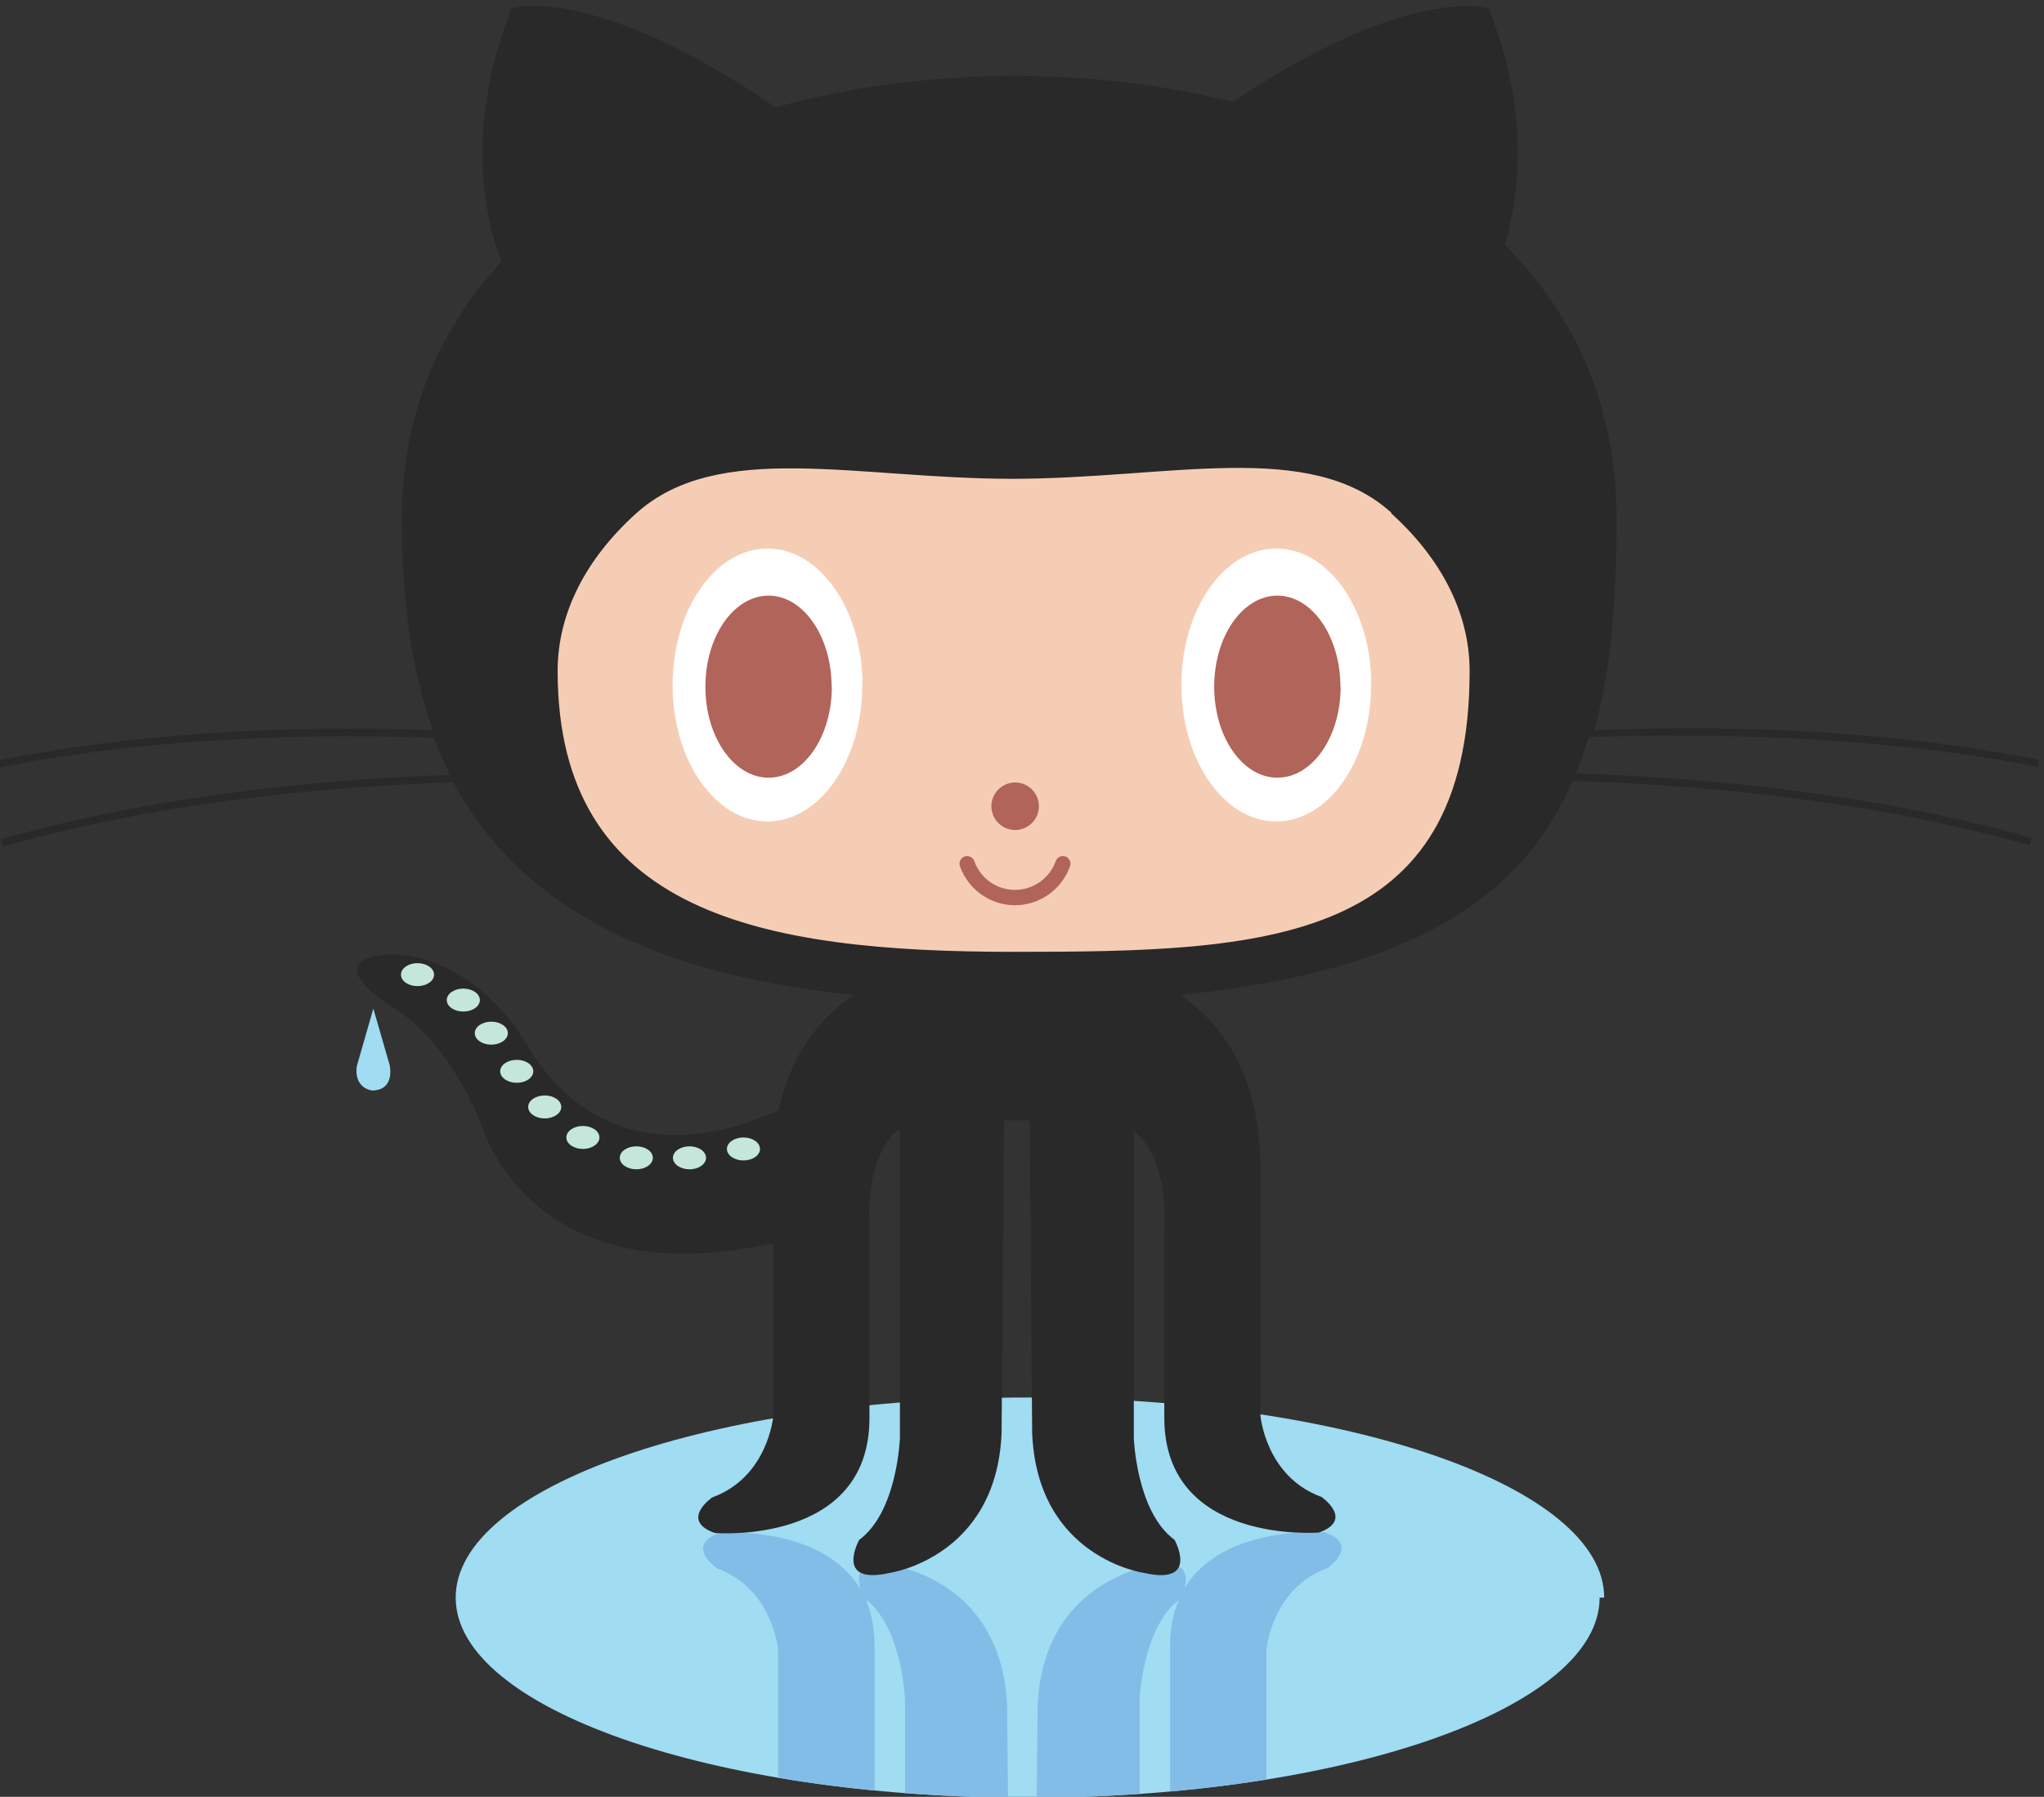 <?xml version="1.0" encoding="UTF-8" standalone="no"?>
<!-- Created with Inkscape (http://www.inkscape.org/) -->
<svg xmlns:rdf="http://www.w3.org/1999/02/22-rdf-syntax-ns#" xmlns="http://www.w3.org/2000/svg" xml:space="preserve" height="32" width="36.4" version="1.1" xmlns:cc="http://creativecommons.org/ns#" xmlns:dc="http://purl.org/dc/elements/1.1/"><rect width="100%" height="100%" fill="#333333" stroke="none"/><defs><clipPath id="clipPath16" clipPathUnits="userSpaceOnUse"><path d="M0,216,216,216,216,0,0,0,0,216z"/></clipPath><clipPath id="clipPath28" clipPathUnits="userSpaceOnUse"><path d="m122,55.7c0.343,1.11,0.39,2.83-3.04,2.05,0,0-9.4-1.34-9.84-12.3l-0.214-21h-2.26l-0.213,21c-0.448,11-9.84,12.3-9.84,12.3-3.43,0.778-3.38-0.938-3.04-2.05-3.37,5.74-12.4,5-12.4,5-3.13-1.12-0.224-3.13-0.224-3.13,4.92-1.79,5.37-7.16,5.37-7.16v-15.2l0.52-11.7c1.12-5.22,3.87-8.31,6.58-10.1l28.8,0.033c3.48,2.36,7.05,6.85,7.05,15.3v21.7s0.447,5.37,5.37,7.16c0,0,2.91,2.01-0.225,3.13,0,0-0.382,0.031-1.02,0.032-2.46,0-8.7-0.469-11.4-5.03m-27.2-21.6,0,16.6c0,1.62-0.285,2.98-0.773,4.12,3.24-2.53,3.46-8.86,3.46-8.86v-20.7c-3.22,2.28-2.68,8.85-2.68,8.85m23.3,11.8s0.217,6.33,3.46,8.86c-0.487-1.14-0.772-2.5-0.772-4.12v-16.6s0.539-6.1-2.68-8.61v20.4z"/></clipPath><clipPath id="clipPath40" clipPathUnits="userSpaceOnUse"><path d="M0,216,216,216,216,0,0,0,0,216z"/></clipPath></defs><g transform="matrix(1.25,0,0,-1.25,-22.282,78.724)"><g transform="matrix(0.162,0,0,0.162,14.931,31.308)"><g clip-path="url(#clipPath16)"><g transform="translate(158.542,54.996)"><path fill-rule="nonzero" fill="#a0dcf2" d="m0,0c0-9.73-22.5-17.6-50.3-17.6s-50.3,7.89-50.3,17.6c0,9.73,22.5,17.6,50.3,17.6,28.2,0,50.7-7.87,50.7-17.6"/></g></g></g><g transform="matrix(0.162,0,0,0.162,14.931,31.308)"><g clip-path="url(#clipPath28)"><g transform="translate(158.542,54.996)"><path fill-rule="nonzero" fill="#82bde7" d="m0,0c0-9.73-22.5-17.6-50.3-17.6s-50.3,7.89-50.3,17.6c0,9.73,22.5,17.6,50.3,17.6,28.2,0,50.7-7.87,50.7-17.6"/></g></g></g><g transform="matrix(0.162,0,0,0.162,14.931,31.308)"><g clip-path="url(#clipPath40)"><g transform="translate(50.699,106.801)"><path fill-rule="nonzero" fill="#a0dcf2" d="m0,0-1.45-5.06s-0.378-1.83,1.35-2.15c1.8,0.035,1.65,1.72,1.53,2.27l-1.43,4.94z"/></g><g transform="translate(197.042,128.027)"><path fill-rule="nonzero" fill="#292929" d="m0,0,0.133,0.658c-14.8,2.95-29.9,2.98-39.1,2.6,1.51,5.43,1.96,11.7,1.96,18.6,0,9.99-3.75,18-9.84,24.1,1.06,3.44,2.49,11.1-1.42,20.8,0,0-6.89,2.19-22.5-8.24-6.11,1.53-12.6,2.28-19.1,2.28-7.16,0-14.4-0.912-21.1-2.76-16.1,11-23.2,8.73-23.2,8.73-4.64-11.6-1.77-20.2-0.899-22.3-5.45-5.88-8.77-13.4-8.77-22.6,0-6.95,0.792-13.2,2.72-18.6-9.25,0.336-23.8,0.207-38.1-2.64v-0.66c14.3,2.86,29,2.96,38.2,2.62,0.425-1.12,0.899-2.21,1.43-3.26-9.09-0.293-24.6-1.45-39.5-5.65l0.182-0.645c15,4.23,30.6,5.36,39.6,5.63,5.43-10.1,16.1-16.7,35.2-18.7-2.7-1.82-5.46-4.9-6.58-10.1-3.68-1.76-15.3-6.06-22.3,5.97,0,0-3.92,7.16-11.4,7.72,0,0-7.27,0.111-0.503-4.53,0,0,4.87-2.29,8.22-10.9,0,0,4.38-14.7,25.5-9.98v-15.2s-0.447-5.37-5.37-7.16c0,0-2.91-2.01,0.224-3.13,0,0,13.6-1.12,13.6,10.1v16.6s-0.54,6.56,2.68,8.85v-27.2s-0.222-6.49-3.58-8.95c0,0-2.24-4.02,2.68-2.91,0,0,9.39,1.34,9.84,12.3l0.214,27.5h2.26l0.215-27.5c0.447-11,9.84-12.3,9.84-12.3,4.92-1.12,2.68,2.91,2.68,2.91-3.36,2.46-3.58,8.95-3.58,8.95v27c3.22-2.51,2.68-8.61,2.68-8.61v-16.6c0-11.2,13.6-10.1,13.6-10.1,3.13,1.12,0.225,3.13,0.225,3.13-4.92,1.79-5.37,7.16-5.37,7.16v21.7c0,8.46-3.56,12.9-7.05,15.3,20.3,2.01,30.1,8.57,34.5,18.8,8.9-0.244,24.9-1.33,40.2-5.65l0.182,0.645c-15.2,4.3-31.1,5.41-40.1,5.67,0.426,1.03,0.797,2.1,1.13,3.2,9.7,0.3,24.9,0.29,39.7-2.67"/></g><g transform="translate(140.178,150.391)"><path fill-rule="nonzero" fill="#f5cdb5" d="m0,0c4.38-3.96,6.93-8.75,6.93-13.9,0-24.1-17.9-24.7-40.1-24.7-22.1,0-40.1,3.33-40.1,24.7,0,5.12,2.52,9.88,6.84,13.8,7.21,6.58,19.4,3.1,33.2,3.1,13.9,0.02,26.1,3.53,33.3-3"/></g><g transform="translate(93.697,135.258)"><path fill-rule="nonzero" fill="#FFF" d="m0,0c0-6.63-3.73-12-8.34-12s-8.34,5.38-8.34,12c0,6.63,3.74,12,8.34,12,4.63,0,8.36-5.37,8.36-12"/></g><g transform="translate(91.021,135.107)"><path fill-rule="nonzero" fill="#b1645a" d="m0,0c0-4.42-2.49-8-5.56-8s-5.56,3.58-5.56,8,2.49,8.01,5.56,8.01c3.05,0,5.54-3.59,5.54-8.01"/></g><g transform="translate(138.443,135.258)"><path fill-rule="nonzero" fill="#FFF" d="m0,0c0-6.63-3.73-12-8.34-12-4.6,0-8.34,5.38-8.34,12,0,6.63,3.74,12,8.34,12,4.63,0,8.36-5.37,8.36-12"/></g><g transform="translate(135.766,135.107)"><path fill-rule="nonzero" fill="#b1645a" d="m0,0c0-4.42-2.49-8-5.56-8s-5.56,3.58-5.56,8,2.49,8.01,5.56,8.01c3.05,0,5.54-3.59,5.54-8.01"/></g><g transform="translate(109.231,124.596)"><path fill-rule="nonzero" fill="#b1645a" d="m0,0c0-1.15-0.934-2.09-2.09-2.09-1.15,0-2.09,0.934-2.09,2.09,0,1.15,0.933,2.09,2.09,2.09s2.09-0.94,2.09-2.09"/></g><g transform="translate(102.285,119.322)"><path fill-rule="nonzero" fill="#b1645a" d="m0,0c-0.123,0.35,0.061,0.732,0.409,0.855,0.349,0.124,0.733-0.06,0.856-0.408,0.536-1.52,1.97-2.53,3.58-2.53,1.6,0,3.04,1.02,3.58,2.53,0.123,0.35,0.506,0.532,0.856,0.408,0.34-0.126,0.53-0.508,0.4-0.858-0.72-2.05-2.67-3.43-4.84-3.43s-4.11,1.38-4.84,3.43"/></g><g transform="translate(56.041,109.785)"><path fill-rule="nonzero" fill="#c5e6da" d="m0,0c0-0.557-0.652-1.01-1.46-1.01-0.803,0-1.45,0.449-1.45,1.01,0,0.557,0.651,1.01,1.45,1.01,0.808,0,1.46-0.453,1.46-1.01"/></g><g transform="translate(60.068,107.549)"><path fill-rule="nonzero" fill="#c5e6da" d="m0,0c0-0.557-0.652-1.01-1.46-1.01-0.803,0-1.45,0.451-1.45,1.01,0,0.555,0.651,1.01,1.45,1.01,0.808,0,1.46-0.455,1.46-1.01"/></g><g transform="translate(62.529,104.639)"><path fill-rule="nonzero" fill="#c5e6da" d="m0,0c0-0.555-0.651-1.01-1.46-1.01-0.803,0-1.45,0.451-1.45,1.01,0,0.557,0.65,1.01,1.45,1.01,0.809,0,1.46-0.453,1.46-1.01"/></g><g transform="translate(64.765,101.283)"><path fill-rule="nonzero" fill="#c5e6da" d="m0,0c0-0.557-0.65-1.01-1.45-1.01-0.804,0-1.46,0.451-1.46,1.01,0,0.557,0.651,1.01,1.46,1.01,0.8,0,1.45-0.453,1.45-1.01"/></g><g transform="translate(67.227,98.15)"><path fill-rule="nonzero" fill="#c5e6da" d="m0,0c0-0.555-0.651-1.01-1.45-1.01-0.803,0-1.46,0.451-1.46,1.01,0,0.557,0.652,1.01,1.46,1.01,0.799,0,1.45-0.453,1.45-1.01"/></g><g transform="translate(70.584,95.467)"><path fill-rule="nonzero" fill="#c5e6da" d="m0,0c0-0.557-0.651-1.01-1.46-1.01-0.803,0-1.45,0.451-1.45,1.01,0,0.555,0.65,1.01,1.45,1.01,0.809,0,1.46-0.455,1.46-1.01"/></g><g transform="translate(75.282,93.676)"><path fill-rule="nonzero" fill="#c5e6da" d="m0,0c0-0.555-0.651-1.01-1.45-1.01-0.804,0-1.46,0.451-1.46,1.01,0,0.557,0.651,1.01,1.46,1.01,0.799,0,1.45-0.453,1.45-1.01"/></g><g transform="translate(79.957,93.676)"><path fill-rule="nonzero" fill="#c5e6da" d="m0,0c0-0.555-0.651-1.01-1.45-1.01-0.804,0-1.46,0.451-1.46,1.01,0,0.557,0.651,1.01,1.46,1.01,0.799,0,1.45-0.453,1.45-1.01"/></g><g transform="translate(84.704,94.455)"><path fill-rule="nonzero" fill="#c5e6da" d="m0,0c0-0.557-0.651-1.01-1.45-1.01-0.804,0-1.46,0.451-1.46,1.01,0,0.557,0.651,1.01,1.46,1.01,0.799,0,1.45-0.453,1.45-1.01"/></g></g></g></g></svg>
